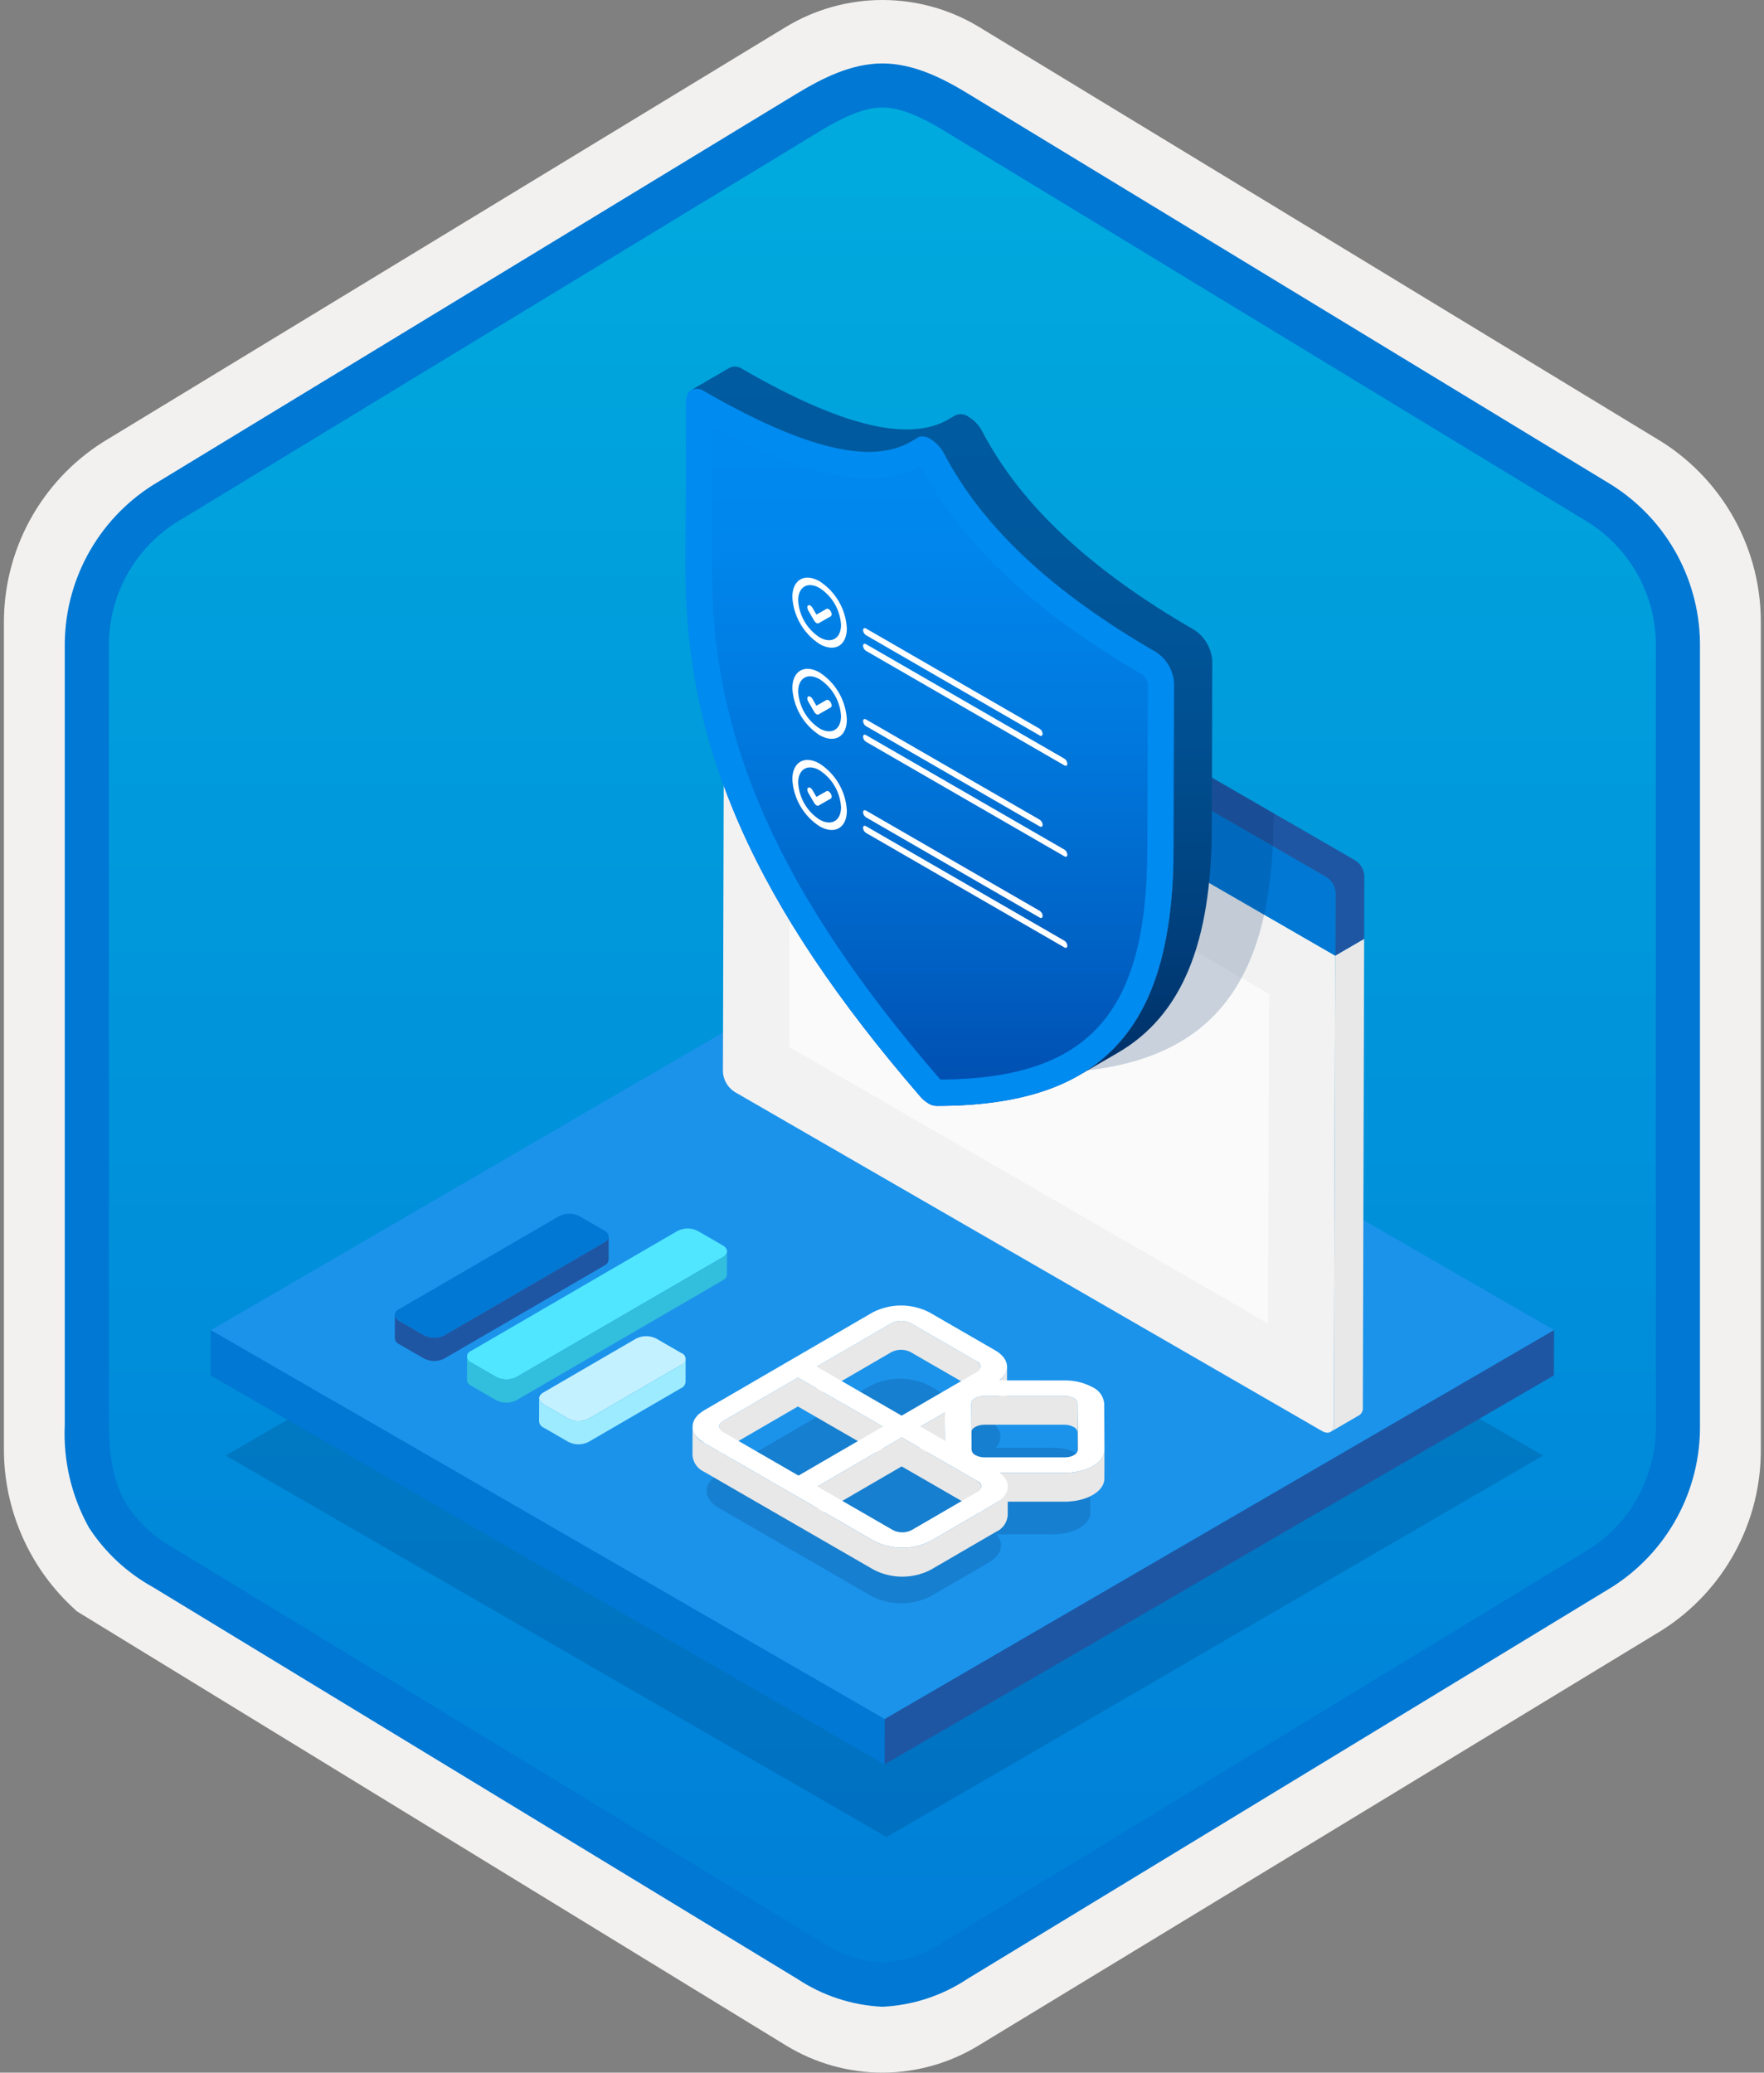 <svg width="160" height="188" viewBox="0 0 160 188" fill="none" xmlns="http://www.w3.org/2000/svg">
<rect x="0" y="0" width="160" height="188" fill="#808080" stroke="none"/>
<g clip-path="url(#clip0)">
<path d="M80.034 188C83.115 187.994 86.135 187.141 88.764 185.534L150.739 147.874C153.52 146.11 155.805 143.665 157.375 140.771C158.945 137.876 159.749 134.628 159.711 131.336V56.621C159.748 53.328 158.942 50.081 157.372 47.187C155.802 44.293 153.519 41.848 150.739 40.083L88.764 2.423C86.131 0.838 83.115 0 80.041 0C76.968 0 73.952 0.838 71.318 2.423L9.343 40.098C6.56 41.86 4.274 44.305 2.701 47.199C1.128 50.093 0.321 53.342 0.356 56.636V131.336C0.337 134.119 0.912 136.874 2.042 139.418C3.171 141.962 4.83 144.236 6.907 146.089V146.115L71.318 185.549C73.944 187.149 76.959 187.996 80.034 188V188ZM80.681 6.952C82.633 6.952 85.111 8.165 86.82 9.209L147.577 46.403C151.329 48.688 153.445 55.284 153.445 60.035L152.813 131.336C152.813 136.087 149.614 140.355 145.861 142.64L85.466 179.021C82.031 181.109 79.241 181.109 75.806 179.021L14.598 142.549C10.846 140.265 7.828 136.072 7.828 131.336V57.688C7.86 55.323 8.469 53.001 9.602 50.925C10.735 48.848 12.357 47.079 14.328 45.771L74.904 9.209C76.613 8.165 78.73 6.952 80.681 6.952Z" fill="#F2F1F0"/>
<path fill-rule="evenodd" clip-rule="evenodd" d="M87.932 10.533C85.561 9.059 82.826 8.278 80.034 8.278C77.243 8.278 74.507 9.059 72.136 10.533L16.001 44.864C13.475 46.476 11.403 48.706 9.981 51.344C8.559 53.981 7.834 56.938 7.876 59.934V128.038C7.836 131.033 8.561 133.99 9.983 136.627C11.405 139.264 13.476 141.495 16.001 143.108L72.136 177.439C74.507 178.912 77.242 179.694 80.034 179.694C82.826 179.694 85.561 178.912 87.932 177.439L144.066 143.108C146.591 141.495 148.663 139.264 150.085 136.627C151.507 133.99 152.232 131.033 152.192 128.038V59.934C152.231 56.939 151.504 53.983 150.083 51.346C148.661 48.709 146.59 46.478 144.066 44.864L87.932 10.533Z" fill="url(#paint0_linear)"/>
<path fill-rule="evenodd" clip-rule="evenodd" d="M80.034 9.754C81.717 9.754 83.6 10.62 85.667 11.878L144.132 47.42C146.024 48.634 147.573 50.311 148.634 52.292C149.695 54.273 150.231 56.492 150.192 58.739V129.218C150.231 131.464 149.695 133.684 148.634 135.664C147.573 137.645 146.024 139.322 144.132 140.536L85.668 176.078L85.667 176.079C83.996 177.218 82.052 177.889 80.034 178.022C78.017 177.889 76.072 177.218 74.401 176.079L74.4 176.078L15.938 140.538L15.936 140.537C14.148 139.573 12.623 138.186 11.494 136.497C10.517 134.894 9.876 132.679 9.876 129.218V58.739C9.837 56.492 10.374 54.273 11.434 52.292C12.495 50.311 14.044 48.634 15.935 47.421L74.392 11.883L74.396 11.881C76.48 10.628 78.34 9.754 80.034 9.754ZM87.746 8.461L146.21 44.003C148.689 45.573 150.724 47.751 152.121 50.331C153.518 52.911 154.231 55.806 154.192 58.739V129.218C154.231 132.151 153.518 135.046 152.121 137.626C150.724 140.205 148.689 142.384 146.21 143.955L87.746 179.496C85.451 181.021 82.786 181.894 80.034 182.022C77.282 181.894 74.617 181.021 72.322 179.496H72.322L13.858 143.954L13.855 143.953C11.52 142.66 9.537 140.814 8.079 138.579C6.484 135.725 5.721 132.482 5.876 129.218V58.739C5.837 55.805 6.55 52.911 7.947 50.331C9.345 47.751 11.38 45.572 13.858 44.002L72.322 8.461L72.331 8.456C74.421 7.198 77.129 5.754 80.034 5.754C82.92 5.754 85.637 7.177 87.746 8.461V8.461Z" fill="#0078D4"/>
<path opacity="0.2" d="M139.966 132.026L80.416 166.633L20.477 132.027L80.027 97.42L139.966 132.026Z" fill="#003067"/>
<path d="M140.957 120.649L80.234 155.937L19.123 120.654L79.845 85.366L140.957 120.649Z" fill="#1B93EB"/>
<path d="M140.957 120.649L140.945 124.755L80.223 160.043L80.234 155.937L140.957 120.649Z" fill="#1F56A3"/>
<path d="M80.234 155.937L80.223 160.043L19.111 124.76L19.123 120.654L80.234 155.937Z" fill="#0078D4"/>
<path d="M65.691 54.689L121.107 86.683L120.986 129.21C120.985 129.875 120.507 130.147 119.921 129.808L66.621 99.036C66.316 98.836 66.061 98.567 65.879 98.251C65.696 97.935 65.591 97.581 65.571 97.216L65.691 54.689Z" fill="#F2F2F2"/>
<path opacity="0.6" d="M71.578 94.969L71.662 65.064L115.097 90.141L115.012 120.046L71.578 94.969Z" fill="white"/>
<path d="M120.986 129.21L121.107 86.683L123.732 85.157L123.612 127.685C123.624 127.814 123.603 127.944 123.548 128.062C123.494 128.181 123.41 128.282 123.304 128.357L120.679 129.882C120.785 129.808 120.869 129.706 120.923 129.588C120.977 129.47 120.999 129.34 120.986 129.21V129.21Z" fill="#E8E8E8"/>
<path d="M68.568 46.932C68.66 46.89 68.762 46.873 68.864 46.883C68.965 46.893 69.061 46.93 69.144 46.99L122.934 78.046C123.171 78.199 123.368 78.406 123.509 78.649C123.65 78.892 123.732 79.165 123.748 79.447L123.732 85.157L121.107 86.683L121.123 80.972C121.107 80.691 121.025 80.418 120.884 80.174C120.742 79.931 120.546 79.725 120.309 79.572L66.518 48.515C66.436 48.455 66.34 48.418 66.239 48.408C66.137 48.398 66.035 48.415 65.943 48.458L68.568 46.932Z" fill="#1F56A3"/>
<path d="M120.309 79.572C120.546 79.725 120.743 79.931 120.884 80.174C121.025 80.418 121.107 80.691 121.123 80.972L121.107 86.683L65.691 54.689L65.706 49.397L65.707 48.978C65.709 48.468 66.067 48.255 66.519 48.516L120.309 79.572Z" fill="#0078D4"/>
<path d="M70.928 52.995C71.337 53.26 71.677 53.618 71.922 54.039C72.166 54.461 72.308 54.935 72.334 55.422C72.332 56.323 71.695 56.677 70.918 56.228C70.508 55.966 70.167 55.609 69.924 55.188C69.68 54.766 69.542 54.292 69.52 53.806C69.523 52.904 70.159 52.551 70.928 52.995Z" fill="#50E6FF"/>
<path opacity="0.2" d="M71.256 48.209L71.255 48.532C71.209 64.832 77.57 79.173 92.547 96.501C92.756 96.746 93.003 96.954 93.279 97.117C93.501 97.26 93.758 97.338 94.022 97.341C109.048 97.347 115.471 90.387 115.517 74.087L115.518 73.764L71.256 48.209Z" fill="#003067"/>
<path d="M54.82 111.622C55.331 111.917 55.342 112.388 54.834 112.683L40.299 121.13C40.015 121.273 39.701 121.347 39.383 121.347C39.064 121.346 38.751 121.27 38.467 121.125L36.192 119.811C36.082 119.774 35.987 119.703 35.919 119.609C35.851 119.515 35.814 119.402 35.813 119.285C35.813 119.169 35.848 119.056 35.915 118.961C35.982 118.866 36.077 118.794 36.186 118.755L50.721 110.308C51.004 110.164 51.316 110.089 51.633 110.089C51.95 110.089 52.263 110.164 52.545 110.308L54.82 111.622Z" fill="#0078D4"/>
<path d="M35.813 119.279C35.823 119.394 35.864 119.503 35.93 119.597C35.997 119.691 36.087 119.765 36.192 119.811L38.467 121.125C38.75 121.27 39.064 121.346 39.383 121.347C39.701 121.347 40.015 121.273 40.299 121.13L54.834 112.683C54.937 112.637 55.026 112.564 55.092 112.472C55.158 112.38 55.199 112.273 55.209 112.16L55.203 114.265C55.193 114.377 55.152 114.485 55.086 114.577C55.02 114.669 54.931 114.741 54.828 114.787L40.293 123.234C40.009 123.378 39.695 123.452 39.377 123.451C39.058 123.451 38.744 123.375 38.461 123.229L36.186 121.916C36.081 121.869 35.991 121.795 35.924 121.702C35.858 121.608 35.817 121.499 35.807 121.384L35.813 119.279Z" fill="#1F56A3"/>
<path d="M65.557 112.963C66.068 113.258 66.071 113.734 65.571 114.025L46.843 124.908C46.559 125.052 46.245 125.126 45.927 125.125C45.609 125.124 45.295 125.048 45.011 124.903L42.737 123.59C42.627 123.552 42.531 123.482 42.463 123.387C42.395 123.293 42.358 123.18 42.358 123.064C42.357 122.948 42.393 122.834 42.459 122.739C42.526 122.644 42.621 122.572 42.731 122.533L61.458 111.65C61.741 111.507 62.053 111.432 62.37 111.432C62.687 111.432 63 111.507 63.282 111.65L65.557 112.963Z" fill="#50E6FF"/>
<path d="M42.358 123.058C42.368 123.172 42.408 123.282 42.475 123.375C42.541 123.469 42.632 123.543 42.737 123.59L45.012 124.903C45.295 125.048 45.609 125.124 45.927 125.125C46.245 125.126 46.559 125.052 46.844 124.908L65.571 114.025C65.674 113.978 65.763 113.905 65.828 113.813C65.893 113.722 65.933 113.614 65.943 113.502L65.937 115.606C65.927 115.719 65.887 115.826 65.822 115.918C65.757 116.01 65.668 116.083 65.565 116.129L46.837 127.013C46.553 127.156 46.239 127.231 45.921 127.23C45.603 127.229 45.289 127.153 45.005 127.008L42.731 125.694C42.626 125.648 42.535 125.574 42.469 125.48C42.402 125.387 42.362 125.277 42.352 125.163L42.358 123.058Z" fill="#32BEDD"/>
<path d="M61.808 122.733C61.918 122.771 62.014 122.841 62.082 122.936C62.15 123.03 62.187 123.143 62.187 123.259C62.188 123.376 62.152 123.489 62.085 123.584C62.019 123.679 61.924 123.751 61.814 123.79L53.388 128.686C53.105 128.83 52.793 128.904 52.476 128.904C52.159 128.904 51.847 128.83 51.564 128.686L49.289 127.373C48.778 127.078 48.776 126.602 49.275 126.312L57.701 121.415C57.986 121.271 58.3 121.197 58.618 121.198C58.936 121.199 59.25 121.275 59.533 121.42L61.808 122.733Z" fill="#C3F1FF"/>
<path d="M48.903 126.835C48.914 126.951 48.955 127.062 49.023 127.156C49.091 127.251 49.183 127.326 49.289 127.373L51.564 128.686C51.847 128.83 52.159 128.904 52.476 128.904C52.793 128.904 53.105 128.83 53.388 128.686L61.814 123.79C61.917 123.743 62.006 123.67 62.072 123.578C62.137 123.486 62.177 123.378 62.187 123.265L62.181 125.37C62.171 125.482 62.131 125.59 62.066 125.682C62 125.775 61.911 125.848 61.808 125.894L53.382 130.791C53.099 130.934 52.787 131.009 52.47 131.009C52.153 131.009 51.841 130.934 51.558 130.791L49.283 129.478C49.177 129.43 49.085 129.356 49.017 129.261C48.949 129.166 48.908 129.055 48.897 128.939L48.903 126.835Z" fill="#9CEBFF"/>
<path d="M84.388 39.816C84.914 40.138 85.342 40.597 85.626 41.145C89.127 47.814 95.419 53.698 104.855 59.146C105.332 59.457 105.728 59.875 106.013 60.368C106.297 60.861 106.461 61.413 106.492 61.982L106.449 77.056C106.403 93.356 99.981 100.316 84.955 100.31C84.691 100.307 84.433 100.23 84.212 100.086C83.935 99.923 83.688 99.715 83.48 99.471C68.503 82.142 62.141 67.802 62.187 51.501L62.23 36.427C62.233 35.393 62.968 34.962 63.878 35.488C73.314 40.936 79.618 42.324 83.146 39.713C83.341 39.61 83.562 39.565 83.782 39.583C84.002 39.601 84.212 39.682 84.388 39.816Z" fill="url(#paint1_linear)"/>
<path d="M64.605 38.626C70.475 41.816 75.134 43.371 78.804 43.371C80.446 43.405 82.071 43.03 83.532 42.281C87.249 49.342 93.835 55.534 103.661 61.207C103.89 61.408 104.047 61.677 104.11 61.975L104.068 77.049C104.026 91.95 98.76 97.831 85.294 97.927L85.282 97.913C70.719 81.064 64.524 67.186 64.569 51.508L64.605 38.626V38.626ZM63.143 35.263C62.603 35.263 62.232 35.693 62.23 36.427L62.187 51.501C62.141 67.802 68.503 82.142 83.48 99.471C83.688 99.715 83.935 99.923 84.212 100.086C84.422 100.22 84.664 100.298 84.913 100.311L84.955 100.31H84.975C99.985 100.31 106.403 93.348 106.449 77.056L106.492 61.982C106.461 61.413 106.297 60.861 106.013 60.368C105.728 59.875 105.332 59.457 104.855 59.146C95.419 53.698 89.127 47.814 85.626 41.145C85.342 40.597 84.914 40.138 84.388 39.816C84.153 39.669 83.884 39.586 83.608 39.574C83.443 39.57 83.281 39.619 83.146 39.713C81.877 40.601 80.352 41.05 78.804 40.989C75.181 40.989 70.241 39.162 63.878 35.488C63.657 35.35 63.403 35.273 63.143 35.263L63.143 35.263Z" fill="url(#paint2_linear)"/>
<path d="M108.319 57.133C98.883 51.685 92.592 45.801 89.09 39.131C88.806 38.584 88.378 38.124 87.852 37.803C87.684 37.679 87.487 37.601 87.279 37.576C87.072 37.551 86.861 37.581 86.669 37.662L85.778 38.18C82.13 40.061 76.092 38.526 67.342 33.474C67.175 33.353 66.979 33.279 66.774 33.259C66.569 33.239 66.362 33.274 66.175 33.361L62.711 35.374C62.898 35.288 63.104 35.252 63.31 35.272C63.515 35.292 63.711 35.367 63.878 35.488C72.844 40.664 78.982 42.175 82.598 40.074L83.405 39.605C83.748 39.549 84.099 39.624 84.388 39.816C84.914 40.138 85.342 40.597 85.626 41.145C89.128 47.814 95.419 53.698 104.855 59.146C105.332 59.457 105.729 59.875 106.013 60.368C106.297 60.861 106.462 61.413 106.492 61.982L106.449 77.056C106.42 87.499 103.773 94.109 97.923 97.509L101.387 95.495C107.237 92.096 109.884 85.486 109.914 75.042L109.957 59.968C109.926 59.4 109.762 58.847 109.477 58.355C109.193 57.862 108.796 57.443 108.319 57.133V57.133Z" fill="url(#paint3_linear)"/>
<path d="M74.346 52.731C75.064 53.197 75.662 53.827 76.09 54.569C76.519 55.31 76.766 56.142 76.812 56.997C76.808 58.567 75.696 59.2 74.33 58.412C73.612 57.944 73.015 57.314 72.588 56.572C72.16 55.83 71.913 54.998 71.868 54.143C71.873 52.579 72.985 51.945 74.346 52.731ZM74.332 57.805C75.402 58.423 76.281 57.923 76.284 56.692C76.248 56.02 76.053 55.366 75.716 54.783C75.379 54.2 74.909 53.705 74.344 53.338C73.273 52.719 72.4 53.217 72.396 54.448C72.432 55.12 72.626 55.775 72.962 56.358C73.299 56.941 73.768 57.437 74.332 57.805Z" fill="white"/>
<path d="M75.16 55.248C75.242 55.298 75.308 55.37 75.353 55.454C75.463 55.637 75.462 55.84 75.352 55.902L74.245 56.533C74.213 56.547 74.179 56.552 74.145 56.548C74.111 56.545 74.079 56.532 74.051 56.512C73.969 56.462 73.902 56.392 73.854 56.308L73.299 55.352L73.304 55.35C73.2 55.163 73.2 54.967 73.31 54.91C73.341 54.895 73.375 54.888 73.409 54.891C73.443 54.894 73.476 54.907 73.504 54.927C73.586 54.978 73.654 55.05 73.7 55.135L73.724 55.181L74.051 55.748L74.963 55.229C74.995 55.214 75.03 55.209 75.064 55.212C75.099 55.215 75.132 55.228 75.16 55.248V55.248Z" fill="white"/>
<path d="M94.303 66.104C94.381 66.154 94.445 66.222 94.491 66.302C94.538 66.382 94.564 66.472 94.569 66.564C94.568 66.728 94.449 66.796 94.302 66.711L78.55 57.617C78.474 57.568 78.409 57.501 78.363 57.422C78.317 57.343 78.29 57.254 78.285 57.163C78.285 56.993 78.405 56.925 78.552 57.01L94.303 66.104Z" fill="white"/>
<path d="M96.55 68.82C96.627 68.87 96.691 68.938 96.736 69.017C96.781 69.097 96.807 69.186 96.811 69.277C96.811 69.441 96.696 69.512 96.548 69.427L78.546 59.034C78.469 58.984 78.405 58.917 78.359 58.838C78.313 58.759 78.286 58.67 78.281 58.579C78.281 58.41 78.401 58.342 78.548 58.427L96.55 68.82Z" fill="white"/>
<path d="M75.16 63.517C75.241 63.566 75.308 63.636 75.353 63.719C75.463 63.908 75.462 64.11 75.352 64.167L74.245 64.798C74.214 64.813 74.18 64.82 74.145 64.817C74.111 64.814 74.079 64.801 74.051 64.781C73.969 64.73 73.901 64.658 73.854 64.573L73.299 63.617C73.2 63.434 73.2 63.237 73.31 63.174C73.341 63.161 73.376 63.156 73.41 63.159C73.444 63.163 73.476 63.176 73.504 63.196C73.585 63.246 73.653 63.316 73.7 63.4L73.724 63.452L74.051 64.013L74.963 63.493C74.995 63.48 75.03 63.476 75.065 63.48C75.099 63.484 75.132 63.497 75.16 63.517V63.517Z" fill="white"/>
<path d="M74.346 61.001C75.064 61.468 75.662 62.097 76.09 62.839C76.519 63.58 76.766 64.412 76.812 65.268C76.808 66.832 75.696 67.465 74.33 66.677C73.613 66.21 73.016 65.581 72.589 64.84C72.161 64.099 71.914 63.267 71.868 62.413C71.873 60.849 72.985 60.215 74.346 61.001ZM74.332 66.07C75.402 66.688 76.281 66.193 76.284 64.963C76.248 64.29 76.053 63.636 75.716 63.053C75.379 62.47 74.909 61.975 74.344 61.608C73.274 60.99 72.4 61.488 72.396 62.718C72.432 63.39 72.626 64.043 72.963 64.626C73.299 65.208 73.768 65.703 74.332 66.07" fill="white"/>
<path d="M96.55 77.068C96.626 77.118 96.69 77.184 96.735 77.263C96.78 77.341 96.806 77.43 96.811 77.52C96.811 77.69 96.696 77.761 96.548 77.675L78.546 67.282C78.469 67.232 78.404 67.164 78.358 67.084C78.312 67.004 78.286 66.914 78.281 66.822C78.281 66.658 78.401 66.59 78.548 66.675L96.55 77.068Z" fill="white"/>
<path d="M94.303 74.353C94.38 74.402 94.444 74.469 94.49 74.548C94.537 74.627 94.564 74.716 94.569 74.807C94.569 74.977 94.449 75.045 94.302 74.96L78.55 65.866C78.473 65.816 78.409 65.748 78.362 65.668C78.316 65.588 78.29 65.498 78.285 65.406C78.285 65.242 78.405 65.174 78.552 65.259L94.303 74.353Z" fill="white"/>
<path d="M74.346 69.266C75.064 69.733 75.662 70.362 76.09 71.104C76.519 71.845 76.766 72.677 76.812 73.532C76.808 75.102 75.696 75.736 74.33 74.947C73.612 74.48 73.015 73.849 72.588 73.107C72.16 72.365 71.913 71.533 71.868 70.678C71.873 69.114 72.985 68.48 74.346 69.266ZM74.332 74.34C75.402 74.958 76.281 74.463 76.284 73.227C76.248 72.555 76.053 71.901 75.716 71.318C75.379 70.735 74.909 70.24 74.344 69.873C73.273 69.254 72.4 69.752 72.396 70.983C72.431 71.655 72.625 72.31 72.961 72.894C73.298 73.477 73.767 73.973 74.332 74.34" fill="white"/>
<path d="M75.16 71.783C75.242 71.834 75.308 71.905 75.353 71.989C75.463 72.172 75.462 72.375 75.352 72.437L74.245 73.069C74.213 73.082 74.179 73.087 74.145 73.084C74.111 73.08 74.079 73.067 74.051 73.047C73.969 72.997 73.902 72.927 73.854 72.843L73.299 71.888L73.304 71.885C73.2 71.699 73.2 71.502 73.31 71.445C73.341 71.43 73.375 71.423 73.409 71.426C73.443 71.429 73.476 71.442 73.504 71.462C73.586 71.513 73.654 71.585 73.7 71.67L73.724 71.722L74.051 72.283L74.963 71.764C74.995 71.749 75.03 71.743 75.064 71.747C75.099 71.75 75.132 71.763 75.16 71.783V71.783Z" fill="white"/>
<path d="M96.55 85.333C96.627 85.383 96.691 85.451 96.736 85.53C96.781 85.61 96.807 85.699 96.811 85.791C96.811 85.96 96.696 86.025 96.549 85.94L78.546 75.547C78.469 75.498 78.405 75.431 78.359 75.352C78.312 75.273 78.286 75.184 78.281 75.092C78.281 74.923 78.401 74.855 78.548 74.94L96.55 85.333Z" fill="white"/>
<path d="M94.303 82.618C94.381 82.668 94.445 82.736 94.492 82.816C94.538 82.896 94.564 82.985 94.569 83.078C94.569 83.247 94.449 83.315 94.302 83.23L78.55 74.136C78.473 74.086 78.409 74.018 78.362 73.938C78.316 73.858 78.29 73.768 78.285 73.676C78.285 73.507 78.405 73.439 78.552 73.524L94.303 82.618Z" fill="white"/>
<path opacity="0.2" d="M98.898 137.204C98.904 138.291 97.396 139.168 95.519 139.168H90.366C91.118 139.989 90.884 141.026 89.701 141.714L84.393 144.798C83.572 145.217 82.663 145.435 81.741 145.435C80.819 145.435 79.909 145.217 79.088 144.798L65.204 136.782C63.734 135.934 63.717 134.552 65.177 133.704L78.971 125.688C79.796 125.269 80.708 125.051 81.633 125.051C82.558 125.051 83.47 125.269 84.295 125.688L89.637 128.772C90.829 129.46 91.065 130.503 90.322 131.324H95.475C96.311 131.306 97.138 131.504 97.877 131.898C98.151 132.021 98.387 132.215 98.563 132.459C98.738 132.703 98.846 132.988 98.876 133.287L98.898 137.204Z" fill="#003067"/>
<path d="M97.763 131.491L97.756 134.113L97.732 129.928L97.74 127.306L97.763 131.491Z" fill="#212121"/>
<path d="M97.39 126.812C97.125 126.671 96.828 126.6 96.528 126.607H91.334L91.336 126.6L91.344 123.978C91.329 124.223 91.259 124.461 91.138 124.674C91.017 124.887 90.849 125.07 90.646 125.208L90.642 126.607H89.303C88.638 126.613 88.097 126.927 88.1 127.306L88.092 129.928C88.09 129.549 88.63 129.234 89.296 129.228H96.521C96.821 129.222 97.118 129.293 97.383 129.434C97.479 129.477 97.562 129.544 97.623 129.63C97.685 129.716 97.722 129.816 97.732 129.921L97.74 127.299C97.73 127.194 97.692 127.094 97.631 127.008C97.569 126.923 97.486 126.855 97.39 126.812Z" fill="#E8E8E8"/>
<path d="M96.567 133.59H90.693L90.686 136.085C90.583 136.17 90.474 136.247 90.36 136.316L88.99 137.113L88.996 134.838C88.986 134.731 88.948 134.629 88.886 134.542C88.823 134.455 88.739 134.386 88.641 134.343V134.343L85.708 132.649L85.713 130.679L85.689 128.124L85.681 130.746L85.7 132.645L84.051 131.693L85.681 130.746L85.689 128.124L83.496 129.399L83.49 131.369L81.792 130.389L80.072 131.388L80.078 129.399L74.637 126.257L80.867 122.637C81.134 122.502 81.428 122.432 81.727 122.432C82.025 122.432 82.32 122.502 82.586 122.637L88.572 126.093V126.093C88.669 126.136 88.753 126.204 88.814 126.291C88.876 126.378 88.913 126.479 88.922 126.585L88.93 123.964C88.921 123.858 88.884 123.756 88.822 123.67C88.76 123.583 88.677 123.514 88.579 123.471V123.471L82.594 120.015C82.327 119.881 82.033 119.811 81.734 119.811C81.435 119.811 81.141 119.881 80.874 120.015L74.081 123.963L74.075 125.933L72.378 124.953L65.574 128.907C65.479 128.95 65.396 129.018 65.336 129.103C65.275 129.188 65.238 129.288 65.229 129.393L65.222 131.658L63.886 130.887C63.592 130.756 63.337 130.548 63.149 130.286C62.962 130.023 62.848 129.716 62.819 129.394L62.811 132.016C62.84 132.337 62.954 132.645 63.142 132.908C63.33 133.17 63.584 133.377 63.879 133.508L79.279 142.4C80.072 142.803 80.949 143.013 81.838 143.013C82.727 143.013 83.604 142.803 84.396 142.4L90.353 138.938C90.642 138.808 90.892 138.603 91.076 138.345C91.261 138.087 91.373 137.785 91.403 137.469L91.406 136.211L96.56 136.211C98.566 136.211 100.177 135.275 100.171 134.113L100.178 131.491C100.185 132.653 98.573 133.59 96.567 133.59ZM74.137 136.805L65.341 131.727C65.403 131.647 65.479 131.58 65.567 131.529L72.37 127.575L79.526 131.706L74.142 134.835L74.137 136.805ZM84.404 139.778C83.611 140.182 82.734 140.392 81.845 140.392C80.956 140.392 80.079 140.182 79.287 139.778L74.698 137.129L81.785 133.01L88.633 136.964V136.964C88.728 137.018 88.812 137.091 88.879 137.178L84.404 139.778Z" fill="#E8E8E8"/>
<path d="M100.178 131.491C100.185 132.653 98.573 133.59 96.567 133.59H90.693C91.752 134.414 91.636 135.575 90.361 136.316L84.404 139.778C83.611 140.181 82.734 140.392 81.845 140.392C80.956 140.392 80.079 140.181 79.287 139.778L63.886 130.887C62.469 130.069 62.462 128.741 63.87 127.923L79.17 119.031C79.962 118.627 80.839 118.415 81.728 118.415C82.618 118.415 83.495 118.627 84.287 119.031L90.272 122.487C91.566 123.234 91.685 124.39 90.646 125.208L96.53 125.214C97.423 125.194 98.305 125.404 99.092 125.824C99.385 125.955 99.637 126.162 99.823 126.422C100.01 126.682 100.124 126.987 100.155 127.306L100.178 131.491ZM96.559 132.191C97.225 132.197 97.765 131.882 97.763 131.491L97.74 127.306C97.731 127.2 97.694 127.098 97.633 127.011C97.571 126.924 97.487 126.855 97.39 126.812C97.125 126.671 96.828 126.6 96.528 126.607H89.303C88.638 126.613 88.097 126.927 88.099 127.306L88.123 131.491C88.133 131.598 88.172 131.701 88.235 131.788C88.297 131.876 88.382 131.946 88.48 131.99C88.743 132.13 89.037 132.199 89.335 132.191H96.559ZM72.428 133.845L80.078 129.399L72.378 124.953L65.574 128.907C65.105 129.18 65.117 129.624 65.59 129.897L72.428 133.845V133.845ZM81.781 128.409L88.575 124.461C88.678 124.426 88.768 124.36 88.831 124.271C88.895 124.183 88.93 124.077 88.93 123.968C88.931 123.859 88.897 123.752 88.834 123.663C88.771 123.574 88.682 123.507 88.579 123.471L82.594 120.015C82.327 119.881 82.033 119.811 81.734 119.811C81.435 119.811 81.141 119.881 80.874 120.015L74.081 123.963L81.781 128.409V128.409ZM88.646 135.326C88.749 135.291 88.838 135.224 88.901 135.136C88.963 135.047 88.997 134.941 88.996 134.832C88.996 134.724 88.961 134.618 88.897 134.53C88.833 134.442 88.744 134.377 88.641 134.342L81.792 130.389L74.142 134.835L80.99 138.788C81.253 138.923 81.544 138.993 81.84 138.993C82.135 138.993 82.426 138.923 82.689 138.788L88.646 135.326L88.646 135.326ZM85.689 128.124L83.496 129.399L85.713 130.679L85.689 128.124" fill="white"/>
</g>
<defs>
<linearGradient id="paint0_linear" x1="80.034" y1="8.278" x2="80.034" y2="179.694" gradientUnits="userSpaceOnUse">
<stop stop-color="#00ABDE"/>
<stop offset="1" stop-color="#007ED8"/>
</linearGradient>
<linearGradient id="paint1_linear" x1="84.34" y1="100.311" x2="84.34" y2="35.263" gradientUnits="userSpaceOnUse">
<stop stop-color="#004DAE"/>
<stop offset="0.21" stop-color="#0061C4"/>
<stop offset="0.51" stop-color="#0078DD"/>
<stop offset="0.78" stop-color="#0086EC"/>
<stop offset="1" stop-color="#008BF1"/>
</linearGradient>
<linearGradient id="paint2_linear" x1="4572.55" y1="6218.87" x2="1926.75" y2="3097.55" gradientUnits="userSpaceOnUse">
<stop stop-color="#004DAE"/>
<stop offset="0.21" stop-color="#0061C4"/>
<stop offset="0.51" stop-color="#0078DD"/>
<stop offset="0.78" stop-color="#0086EC"/>
<stop offset="1" stop-color="#008BF1"/>
</linearGradient>
<linearGradient id="paint3_linear" x1="86.334" y1="97.509" x2="86.334" y2="33.135" gradientUnits="userSpaceOnUse">
<stop stop-color="#003067"/>
<stop offset="0.2" stop-color="#003F7C"/>
<stop offset="0.47" stop-color="#004F90"/>
<stop offset="0.74" stop-color="#00589D"/>
<stop offset="1" stop-color="#005BA1"/>
</linearGradient>
<clipPath id="clip0">
<rect width="159.356" height="188" fill="white" transform="translate(0.356)"/>
</clipPath>
</defs>
</svg>
